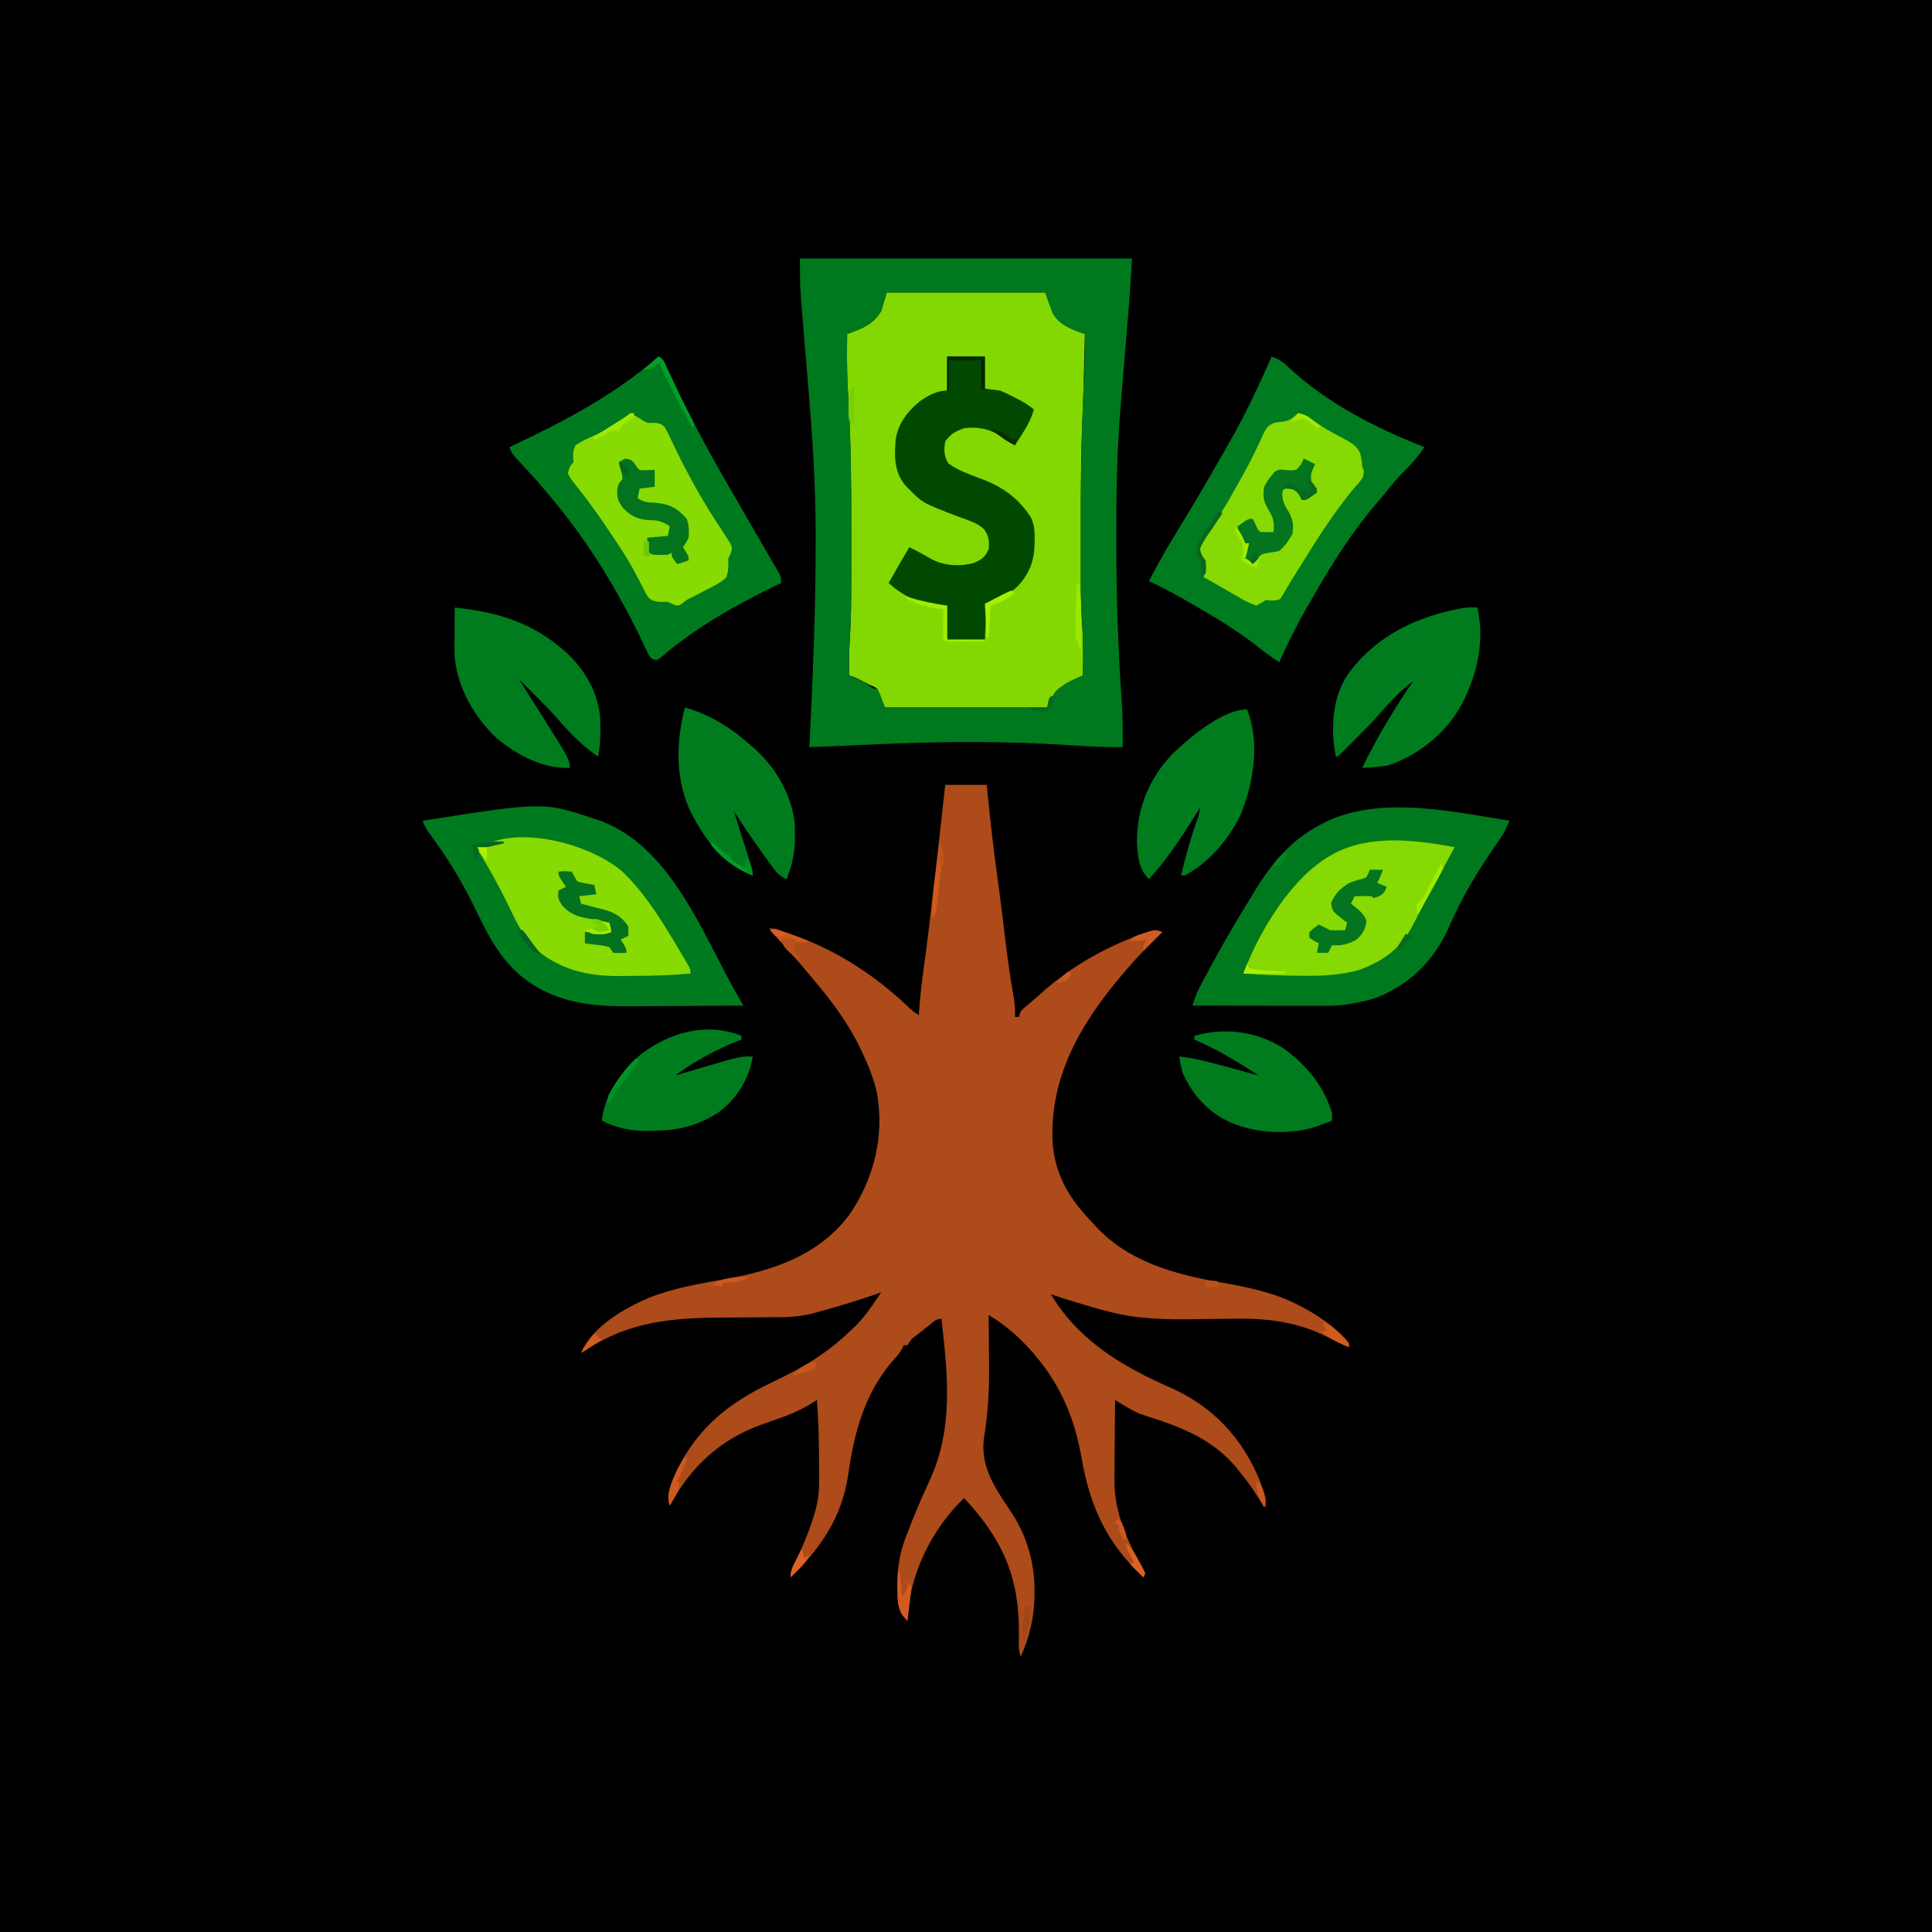 <?xml version="1.0" encoding="UTF-8"?>
<svg version="1.1" xmlns="http://www.w3.org/2000/svg" width="1024" height="1024">
<path d="M0 0 C337.92 0 675.84 0 1024 0 C1024 337.92 1024 675.84 1024 1024 C686.08 1024 348.16 1024 0 1024 C0 686.08 0 348.16 0 0 Z " fill="#000000" transform="translate(0,0)"/>
<path d="M0 0 C7.26 0 14.52 0 22 0 C22.17 1.745 22.34 3.491 22.516 5.289 C23.9 19.218 25.473 33.093 27.376 46.962 C28.387 54.354 29.352 61.748 30.262 69.152 C30.37 70.029 30.478 70.906 30.589 71.81 C31.017 75.294 31.445 78.778 31.865 82.263 C33.028 91.907 34.317 101.494 36.057 111.052 C36.772 115.088 37.139 118.902 37 123 C37.66 123 38.32 123 39 123 C39.33 122.01 39.66 121.02 40 120 C41.355 118.598 41.355 118.598 43.188 117.062 C45.853 114.818 48.497 112.563 51.082 110.227 C66.344 96.564 84.009 86.433 103.25 79.438 C103.965 79.174 104.681 78.91 105.418 78.638 C111.552 76.516 111.552 76.516 115 78 C113.822 79.16 113.822 79.16 112.621 80.344 C106.853 86.051 101.217 91.777 96 98 C95.243 98.879 94.487 99.758 93.707 100.664 C71.529 126.727 54.73 155.752 57 191 C58.841 207.987 66.142 219.794 78 232 C78.686 232.759 79.372 233.519 80.078 234.301 C97.198 252.658 121.119 259.26 145 263.5 C159.461 266.067 174.112 268.869 187.25 275.75 C187.903 276.085 188.557 276.42 189.23 276.765 C198.296 281.565 207.609 287.876 214 296 C214 296.66 214 297.32 214 298 C210.008 296.498 206.33 294.62 202.562 292.625 C187.229 284.788 170.919 282.627 153.871 282.945 C151.867 282.964 149.864 282.983 147.86 283 C143.001 283.046 138.142 283.113 133.284 283.192 C117.104 283.446 101.716 283.265 86 279 C84.785 278.685 83.571 278.371 82.319 278.046 C79.235 277.21 76.18 276.312 73.125 275.375 C72.121 275.076 71.117 274.777 70.082 274.469 C65.361 273.056 60.663 271.596 56 270 C70.675 294.521 93.818 308.3 119.27 319.43 C141.62 329.214 157.741 346.396 166.795 368.984 C170.396 378.811 170.396 378.811 169 383 C168.648 382.383 168.296 381.765 167.934 381.129 C164.373 375.021 160.515 369.437 156 364 C155.344 363.185 154.688 362.371 154.012 361.531 C141.858 347.133 126.049 340.744 108.518 335.127 C107.084 334.648 107.084 334.648 105.621 334.16 C104.78 333.888 103.939 333.616 103.072 333.336 C98.458 331.329 94.268 328.652 90 326 C89.923 333.186 89.871 340.371 89.835 347.558 C89.82 349.998 89.8 352.438 89.774 354.878 C89.737 358.403 89.72 361.928 89.707 365.453 C89.692 366.529 89.676 367.604 89.66 368.712 C89.658 379.294 92.171 388.874 96.312 398.562 C96.612 399.28 96.911 399.997 97.219 400.737 C99.471 406.034 102.073 411.053 105.031 415.996 C105.511 416.988 105.511 416.988 106 418 C105.67 418.66 105.34 419.32 105 420 C85.715 402.057 76.763 382.697 72.266 356.824 C68.812 336.99 61.869 319.635 49 304 C48.29 303.136 47.579 302.273 46.848 301.383 C39.976 293.405 32.095 286.347 23 281 C23.024 282.963 23.024 282.963 23.048 284.965 C23.103 289.934 23.137 294.903 23.165 299.872 C23.18 302.001 23.2 304.131 23.226 306.26 C23.386 319.535 22.748 332.26 20.65 345.378 C18.09 361.952 27.149 373.569 35.809 386.754 C43.537 398.938 47.403 412.831 47.312 427.188 C47.308 428.104 47.304 429.021 47.3 429.966 C47.112 441.356 44.722 451.598 40 462 C38.876 458.627 38.948 456.221 39.043 452.672 C39.65 421.229 31.546 401.249 10 378 C-7.484 394.836 -19.196 418.798 -20 443 C-23.151 440.422 -24.047 437.92 -25 434 C-26.182 421.917 -25.346 410.372 -21 399 C-20.589 397.905 -20.589 397.905 -20.17 396.789 C-16.562 387.229 -12.529 377.901 -8.25 368.625 C4.539 340.756 1.268 312.627 -2 283 C-4.906 283 -6.066 284.452 -8.312 286.25 C-9.114 286.889 -9.916 287.529 -10.742 288.188 C-11.487 288.786 -12.232 289.384 -13 290 C-13.969 290.743 -14.939 291.485 -15.938 292.25 C-18.208 294.014 -18.208 294.014 -20 297 C-20.66 297 -21.32 297 -22 297 C-22.267 297.59 -22.534 298.181 -22.809 298.789 C-24.021 301.039 -25.302 302.535 -27.062 304.375 C-42.663 321.897 -48.267 343.198 -51.5 365.938 C-54.715 388.043 -66.096 404.759 -82 420 C-82 415.923 -80.16 413.004 -78.375 409.438 C-75.325 403.167 -72.739 396.876 -70.562 390.25 C-70.316 389.5 -70.07 388.751 -69.816 387.978 C-67.863 381.865 -66.873 376.6 -66.867 370.18 C-66.866 369.527 -66.865 368.874 -66.863 368.202 C-66.861 366.093 -66.868 363.984 -66.875 361.875 C-66.876 361.16 -66.877 360.446 -66.878 359.71 C-66.894 348.449 -67.189 337.233 -68 326 C-68.891 326.578 -68.891 326.578 -69.801 327.167 C-75.991 331.049 -82.097 333.776 -89 336.125 C-90.855 336.772 -92.709 337.42 -94.562 338.07 C-95.464 338.386 -96.365 338.702 -97.294 339.028 C-119.452 346.988 -134.785 361.364 -146 382 C-148.245 375.713 -144.749 368.808 -142.1 363.041 C-130.695 339.994 -113.898 327.05 -91.032 316.259 C-75.859 309.097 -63.194 301.669 -51 290 C-50.314 289.377 -49.628 288.755 -48.922 288.113 C-42.909 282.468 -38.511 275.851 -34 269 C-35.044 269.364 -36.088 269.727 -37.164 270.102 C-45.934 273.112 -54.744 275.861 -63.688 278.312 C-64.607 278.567 -65.526 278.821 -66.473 279.083 C-67.352 279.32 -68.231 279.557 -69.137 279.801 C-70.292 280.113 -70.292 280.113 -71.471 280.431 C-76.793 281.629 -82.013 282.124 -87.46 282.142 C-88.699 282.149 -89.939 282.156 -91.216 282.163 C-91.87 282.165 -92.524 282.167 -93.197 282.169 C-95.278 282.176 -97.359 282.192 -99.44 282.21 C-105.353 282.262 -111.267 282.31 -117.18 282.326 C-144.199 282.409 -167.972 284.258 -191 300 C-191.66 300.33 -192.32 300.66 -193 301 C-187.176 287.235 -170.216 277.479 -157.125 271.875 C-144.156 266.779 -130.294 264.345 -116.625 261.938 C-90.923 257.393 -66.497 249.176 -50.438 227.312 C-37.726 208.445 -32.149 185.949 -36.188 163.438 C-37.707 156.54 -39.977 150.368 -43 144 C-43.492 142.913 -43.985 141.827 -44.492 140.707 C-51.052 126.819 -60.064 114.657 -70 103 C-70.862 101.966 -71.722 100.931 -72.582 99.895 C-79.138 92.026 -85.995 84.47 -93 77 C-91 76 -91 76 -89.007 76.494 C-87.793 76.928 -87.793 76.928 -86.555 77.371 C-85.65 77.694 -84.746 78.017 -83.814 78.35 C-82.844 78.709 -81.874 79.068 -80.875 79.438 C-79.884 79.802 -78.893 80.167 -77.872 80.543 C-55.741 88.863 -36.874 101.372 -19.731 117.56 C-17.085 120.08 -17.085 120.08 -14 122 C-13.947 121.207 -13.895 120.415 -13.841 119.598 C-13.289 111.821 -12.408 104.154 -11.312 96.438 C-9.315 81.92 -7.607 67.372 -5.938 52.812 C-5.743 51.116 -5.743 51.116 -5.545 49.385 C-3.66 32.928 -1.807 16.466 0 0 Z " fill="#AD4B1A" transform="translate(501,416)"/>
<path d="M0 0 C27.72 0 55.44 0 84 0 C85.32 3.63 86.64 7.26 88 11 C91.508 17.206 98.465 19.822 105 22 C104.878 27.078 104.754 32.156 104.628 37.234 C104.585 38.948 104.544 40.662 104.503 42.376 C104.442 44.894 104.38 47.412 104.316 49.93 C104.294 50.814 104.272 51.697 104.249 52.608 C104.124 57.305 103.963 61.998 103.746 66.692 C102.899 85.236 102.846 103.758 102.87 122.317 C102.875 126.819 102.872 131.321 102.866 135.823 C102.862 139.354 102.864 142.884 102.866 146.415 C102.867 148.074 102.866 149.734 102.864 151.393 C102.853 160.553 103.063 169.627 103.776 178.762 C104.114 183.656 104.109 188.534 104.062 193.438 C104.058 194.371 104.053 195.305 104.049 196.268 C104.037 198.512 104.021 200.756 104 203 C103.192 203.364 102.384 203.727 101.551 204.102 C92.83 208.204 88.653 210.868 85 220 C56.62 220 28.24 220 -1 220 C-4 213 -4 213 -5 210 C-6.831 208.878 -6.831 208.878 -9 208 C-9.672 207.658 -10.343 207.317 -11.035 206.965 C-12.039 206.456 -12.039 206.456 -13.062 205.938 C-13.734 205.596 -14.406 205.254 -15.098 204.902 C-17.143 203.885 -17.143 203.885 -20 203 C-20.12 196.22 -19.939 189.496 -19.507 182.73 C-18.943 173.215 -18.837 163.725 -18.832 154.195 C-18.828 152.434 -18.824 150.673 -18.82 148.911 C-18.811 144.269 -18.81 139.627 -18.812 134.984 C-18.813 132.108 -18.812 129.232 -18.81 126.355 C-18.807 102.533 -18.97 78.774 -20.428 54.988 C-20.472 54.261 -20.517 53.534 -20.562 52.785 C-20.606 52.092 -20.649 51.398 -20.693 50.684 C-21.233 41.133 -21.088 31.561 -21 22 C-19.71 21.533 -19.71 21.533 -18.395 21.056 C-11.38 18.457 -7.061 16.352 -3 10 C-2.01 6.7 -1.02 3.4 0 0 Z " fill="#84D802" transform="translate(470,155)"/>
<path d="M0 0 C58.08 0 116.16 0 176 0 C175.393 10.327 174.757 20.613 173.879 30.914 C173.663 33.497 173.448 36.081 173.232 38.664 C172.9 42.621 172.567 46.577 172.232 50.533 C171.46 59.687 170.717 68.842 170 78 C169.9 79.249 169.801 80.499 169.698 81.786 C168.063 102.699 167.639 123.501 167.683 144.468 C167.688 147.039 167.688 149.61 167.688 152.181 C167.697 179.886 168.651 207.402 170.539 235.048 C171.061 243.043 171.158 250.99 171 259 C162.08 259.139 153.27 258.699 144.375 258.062 C108.977 255.65 74.025 255.877 38.614 257.597 C27.412 258.135 16.206 258.567 5 259 C5.038 258.232 5.075 257.464 5.114 256.673 C6.799 221.956 8.314 187.253 8.312 152.489 C8.312 150.479 8.317 148.47 8.322 146.46 C8.363 119.572 6.516 92.909 4.253 66.126 C3.99 63.005 3.731 59.884 3.474 56.763 C2.92 50.056 2.363 43.349 1.803 36.643 C1.445 32.346 1.095 28.048 0.75 23.75 C0.67 22.808 0.59 21.866 0.508 20.895 C-0.05 13.865 0 7.122 0 0 Z M46 18 C45.01 21.3 44.02 24.6 43 28 C38.439 35.134 32.79 37.178 25 40 C24.854 55.4 24.854 55.4 25.438 70.785 C25.482 71.512 25.526 72.239 25.572 72.988 C25.618 73.739 25.664 74.49 25.712 75.264 C27.18 99.246 27.199 123.229 27.188 147.246 C27.188 150.105 27.188 152.964 27.19 155.823 C27.191 160.411 27.185 165 27.174 169.588 C27.17 171.291 27.168 172.993 27.167 174.695 C27.158 184.129 26.955 193.514 26.353 202.931 C25.968 208.961 25.893 214.961 26 221 C26.603 221.254 27.207 221.508 27.828 221.77 C31.918 223.531 35.503 225.202 39 228 C39.66 228 40.32 228 41 228 C42.792 231.329 43.764 234.291 45 238 C73.38 238 101.76 238 131 238 C132.32 235.36 133.64 232.72 135 230 C136.895 228.012 136.895 228.012 138.812 226.688 C139.75 226.013 139.75 226.013 140.707 225.324 C143.708 223.591 146.795 222.318 150 221 C150.03 217.813 150.047 214.625 150.062 211.438 C150.075 210.124 150.075 210.124 150.088 208.783 C150.107 203.558 149.907 198.401 149.504 193.19 C148.904 184.758 148.837 176.349 148.832 167.898 C148.828 166.27 148.824 164.641 148.82 163.012 C148.811 158.69 148.81 154.368 148.812 150.046 C148.813 147.363 148.812 144.679 148.81 141.995 C148.806 114.369 149.369 86.833 150.693 59.235 C150.992 52.817 151.123 46.426 151 40 C149.941 39.617 149.941 39.617 148.86 39.227 C142.644 36.94 136.907 34.826 133.785 28.562 C132.764 26.063 131.847 23.563 131 21 C130.505 19.515 130.505 19.515 130 18 C102.28 18 74.56 18 46 18 Z " fill="#00791E" transform="translate(424,137)"/>
<path d="M0 0 C-1.37 3.779 -3.106 6.866 -5.379 10.176 C-6.048 11.16 -6.718 12.145 -7.408 13.159 C-8.474 14.72 -8.474 14.72 -9.562 16.312 C-18.061 28.934 -25.45 41.294 -31.5 55.25 C-39.279 73.071 -51.075 85.515 -69.006 93.222 C-73.866 95.118 -78.864 96.181 -84 97 C-85.054 97.172 -86.108 97.345 -87.194 97.522 C-91.107 98.013 -94.928 98.134 -98.863 98.114 C-99.991 98.114 -99.991 98.114 -101.142 98.114 C-103.604 98.113 -106.066 98.106 -108.527 98.098 C-110.244 98.096 -111.96 98.094 -113.676 98.093 C-118.176 98.09 -122.675 98.08 -127.175 98.069 C-131.774 98.058 -136.372 98.054 -140.971 98.049 C-149.98 98.038 -158.99 98.021 -168 98 C-166.84 94.456 -165.681 91.117 -163.934 87.82 C-163.535 87.065 -163.137 86.309 -162.727 85.531 C-162.301 84.737 -161.876 83.943 -161.438 83.125 C-160.992 82.288 -160.547 81.451 -160.088 80.588 C-152.918 67.171 -145.359 54.044 -137.321 41.128 C-136.077 39.125 -134.847 37.114 -133.617 35.102 C-124.609 20.525 -113.598 8.476 -98 1 C-97.233 0.62 -96.466 0.239 -95.676 -0.152 C-66.929 -13.086 -29.873 -4.816 0 0 Z " fill="#00791E" transform="translate(800,435)"/>
<path d="M0 0 C2.644 1.322 2.916 2.58 4.145 5.25 C4.567 6.156 4.99 7.061 5.426 7.995 C5.883 8.986 6.341 9.978 6.812 11 C15.839 30.191 25.712 48.874 36.374 67.203 C38.144 70.247 39.905 73.297 41.664 76.348 C42.61 77.987 42.61 77.987 43.574 79.66 C44.85 81.872 46.125 84.085 47.4 86.297 C50.463 91.609 53.533 96.917 56.621 102.215 C57.727 104.122 58.832 106.03 59.938 107.938 C60.709 109.251 60.709 109.251 61.496 110.592 C61.96 111.396 62.424 112.199 62.902 113.027 C63.31 113.726 63.717 114.425 64.136 115.144 C65 117 65 117 65 120 C64.438 120.27 63.877 120.541 63.298 120.819 C41.08 131.572 19.724 143.483 0.988 159.699 C0.332 160.128 -0.324 160.558 -1 161 C-4 160 -4 160 -5.22 158.064 C-5.817 156.793 -5.817 156.793 -6.426 155.496 C-6.885 154.54 -7.345 153.584 -7.818 152.599 C-8.311 151.556 -8.804 150.512 -9.312 149.438 C-21.82 123.759 -36.737 99.019 -55 77 C-55.444 76.46 -55.888 75.919 -56.346 75.363 C-62.062 68.423 -67.987 61.72 -74.205 55.224 C-76.478 52.818 -77.939 51.183 -79 48 C-78.231 47.639 -77.463 47.277 -76.671 46.905 C-49.154 33.923 -23.081 20.101 0 0 Z " fill="#007A1F" transform="translate(349,189)"/>
<path d="M0 0 C1.08 0.351 2.16 0.701 3.273 1.062 C39.329 14.409 56.155 57.647 73.423 89.155 C75.252 92.455 77.123 95.728 79 99 C69.549 99.07 60.099 99.123 50.648 99.155 C46.258 99.171 41.867 99.192 37.477 99.226 C33.223 99.259 28.97 99.277 24.716 99.285 C23.11 99.29 21.504 99.301 19.899 99.317 C3.871 99.475 -12.548 98.537 -27 91 C-27.857 90.558 -28.714 90.116 -29.598 89.66 C-46.877 80.019 -54.761 65.088 -62.972 47.974 C-69.722 33.953 -77.606 20.942 -86.865 8.427 C-88.69 5.945 -90.017 3.948 -91 1 C-26.83 -9.042 -26.83 -9.042 0 0 Z " fill="#007A1F" transform="translate(315,434)"/>
<path d="M0 0 C4.2 1.385 6.615 3.29 9.75 6.375 C29.689 24.899 55.824 38.176 81 48 C78.01 52.258 74.931 56.189 71.188 59.812 C67.23 63.665 63.782 67.805 60.332 72.113 C58.817 73.989 57.274 75.842 55.699 77.668 C42.767 92.675 32.254 109.318 22.441 126.48 C21.128 128.776 19.801 131.063 18.469 133.348 C13.091 142.65 8.442 152.219 4 162 C-0.032 159.404 -3.802 156.617 -7.555 153.635 C-17.501 145.776 -28.024 139.305 -39 133 C-40.32 132.229 -41.639 131.457 -42.957 130.684 C-50.158 126.484 -57.495 122.629 -65 119 C-60.119 109.272 -54.618 99.964 -48.938 90.688 C-41.29 78.192 -33.868 65.587 -26.624 52.852 C-25.166 50.292 -23.699 47.737 -22.23 45.184 C-13.906 30.585 -6.747 15.384 0 0 Z " fill="#007B1F" transform="translate(674,189)"/>
<path d="M0 0 C6.6 0 13.2 0 20 0 C20 5.61 20 11.22 20 17 C22.64 17.33 25.28 17.66 28 18 C30.544 19.047 32.845 20.088 35.25 21.375 C35.848 21.679 36.446 21.983 37.062 22.297 C40.264 23.954 43.194 25.736 46 28 C44.624 32.766 42.532 36.725 39.875 40.875 C39.502 41.468 39.13 42.061 38.746 42.672 C37.836 44.118 36.919 45.56 36 47 C33.305 45.732 31.029 44.333 28.688 42.5 C22.812 38.271 16.124 36.988 9 38 C4.518 39.558 1.659 41.011 -1 45 C-1.79 49.438 -1.69 52.916 0.75 56.75 C6.381 60.648 12.754 62.778 19.133 65.18 C29.979 69.424 38.528 75.663 44.641 85.691 C46.311 89.757 46.458 93.03 46.375 97.375 C46.362 98.508 46.362 98.508 46.349 99.663 C46.116 108.48 43.491 115.238 37.316 121.785 C32.336 126.505 27.461 128.757 21 131 C20.67 137.27 20.34 143.54 20 150 C13.4 150 6.8 150 0 150 C0 144.06 0 138.12 0 132 C-2.64 132 -5.28 132 -8 132 C-16.946 129.85 -24.232 126.213 -31 120 C-29.73 117.77 -28.459 115.541 -27.188 113.312 C-26.831 112.687 -26.475 112.061 -26.107 111.416 C-24.112 107.919 -22.087 104.444 -20 101 C-15.793 103.054 -11.737 105.368 -7.656 107.66 C-1.034 111.001 7.469 111.335 14.559 109.246 C18.445 107.428 20.369 106.074 22 102 C22.543 97.837 22.027 95.013 19.601 91.539 C16.014 88.092 10.956 86.717 6.375 85 C-13.157 77.516 -13.157 77.516 -20.438 70 C-21.055 69.381 -21.672 68.763 -22.309 68.125 C-28.144 60.794 -27.96 53.151 -27.293 44.203 C-26.144 35.559 -20.974 28.982 -14.379 23.625 C-9.947 20.598 -5.446 18 0 18 C0 12.06 0 6.12 0 0 Z " fill="#014900" transform="translate(502,189)"/>
<path d="M0 0 C13.323 12.612 23.001 29.297 32.289 44.973 C32.712 45.685 33.135 46.398 33.57 47.132 C36.414 52.029 36.414 52.029 36.414 54.285 C26.353 55.162 16.358 55.501 6.264 55.525 C3.851 55.535 1.438 55.566 -0.975 55.598 C-18.827 55.72 -33.583 52.123 -47.234 40.02 C-53.132 33.162 -56.92 24.811 -60.836 16.723 C-65.635 6.952 -70.91 -2.431 -76.586 -11.715 C-56.071 -25.391 -16.929 -14.376 0 0 Z " fill="#87DA02" transform="translate(329.586,461.715)"/>
<path d="M0 0 C3.399 0.369 5.501 1.917 8.188 3.938 C11.461 6.339 14.743 8.444 18.328 10.336 C30.11 16.612 30.11 16.612 32.723 20.688 C33.465 23.196 33.825 25.397 34 28 C34.277 28.791 34.554 29.583 34.84 30.398 C35.047 33.757 33.77 35.072 31.635 37.552 C31.116 38.133 30.597 38.714 30.062 39.312 C17.672 53.977 7.713 70.657 -2.449 86.906 C-2.873 87.58 -3.297 88.253 -3.734 88.947 C-4.619 90.381 -5.478 91.832 -6.317 93.294 C-6.745 94.026 -7.173 94.758 -7.613 95.512 C-7.989 96.174 -8.364 96.836 -8.751 97.518 C-10 99 -10 99 -13.5 99.312 C-14.655 99.209 -15.81 99.106 -17 99 C-17.866 99.536 -18.733 100.073 -19.625 100.625 C-20.409 101.079 -21.192 101.532 -22 102 C-25.593 100.861 -28.758 99.095 -32.012 97.215 C-32.934 96.684 -33.856 96.154 -34.807 95.607 C-36.233 94.781 -36.233 94.781 -37.688 93.938 C-39.587 92.842 -41.487 91.747 -43.387 90.652 C-44.224 90.168 -45.062 89.683 -45.925 89.183 C-47.263 88.42 -48.622 87.689 -50 87 C-49.965 86.42 -49.93 85.84 -49.895 85.242 C-49.867 84.461 -49.84 83.68 -49.812 82.875 C-49.778 82.109 -49.743 81.344 -49.707 80.555 C-49.817 77.807 -49.817 77.807 -51.883 75.309 C-53 72 -53 72 -52.16 69.864 C-50.566 67.22 -48.846 64.708 -47.062 62.188 C-45.74 60.22 -44.424 58.249 -43.113 56.273 C-42.43 55.247 -41.746 54.221 -41.042 53.163 C-37.714 48.008 -34.725 42.677 -31.75 37.312 C-31.166 36.272 -30.583 35.232 -29.982 34.161 C-27.255 29.258 -24.644 24.34 -22.25 19.266 C-21.61 17.942 -21.61 17.942 -20.958 16.593 C-20.18 14.963 -19.432 13.319 -18.722 11.659 C-17.118 8.32 -16.171 6.417 -12.58 5.139 C-9.883 4.633 -9.883 4.633 -7.301 4.368 C-4.111 3.858 -2.409 2.055 0 0 Z " fill="#86D902" transform="translate(688,219)"/>
<path d="M0 0 C2.218 1.068 4.222 2.154 6.25 3.562 C9.055 5.289 9.055 5.289 12.875 5.078 C15.456 5.377 16.609 5.578 18.394 7.504 C19.664 9.682 20.72 11.886 21.75 14.188 C22.603 15.939 23.459 17.689 24.316 19.438 C24.755 20.354 25.193 21.271 25.645 22.215 C27.864 26.776 30.264 31.233 32.688 35.688 C33.173 36.587 33.658 37.486 34.158 38.412 C38.826 46.937 44.011 55.123 49.364 63.233 C49.983 64.19 50.601 65.147 51.238 66.133 C52.074 67.4 52.074 67.4 52.927 68.692 C54 71 54 71 53.735 73.179 C53 75 53 75 52 77 C52.023 78.067 52.023 78.067 52.046 79.156 C52.086 82.037 51.891 84.252 51 87 C47.957 89.907 44.45 91.605 40.688 93.438 C38.774 94.435 36.861 95.433 34.949 96.434 C34.097 96.857 33.244 97.28 32.366 97.717 C29.953 98.945 29.953 98.945 27.823 100.676 C26 102 26 102 23.875 101.75 C22 101 22 101 20 100 C18.572 99.997 17.143 99.994 15.715 99.992 C12.842 99.684 11.466 99.479 9.43 97.388 C7.986 95.024 6.763 92.621 5.562 90.125 C4.55 88.198 3.527 86.277 2.496 84.359 C1.944 83.33 1.392 82.301 0.824 81.24 C-2.448 75.427 -6.156 69.908 -9.875 64.375 C-10.256 63.804 -10.637 63.234 -11.029 62.646 C-14.982 56.727 -19.02 50.898 -23.336 45.234 C-23.999 44.364 -24.661 43.493 -25.344 42.596 C-26.582 40.991 -27.838 39.398 -29.113 37.822 C-30.594 35.917 -31.937 34.166 -33 32 C-32.455 29.224 -31.974 27.974 -30 26 C-30.058 25.399 -30.116 24.799 -30.176 24.18 C-30.345 21.331 -30.164 19.627 -29 17 C-25.838 14.84 -22.502 13.359 -19.008 11.836 C-14.797 9.992 -11.021 7.649 -7.188 5.125 C-6.583 4.731 -5.979 4.337 -5.357 3.932 C-2.538 2.145 -2.538 2.145 0 0 Z " fill="#87DA02" transform="translate(334,219)"/>
<path d="M0 0 C-0.35 0.641 -0.701 1.282 -1.062 1.943 C-5.105 9.346 -9.122 16.763 -13.125 24.188 C-14.036 25.873 -14.036 25.873 -14.965 27.592 C-18.682 34.488 -18.682 34.488 -22.207 41.484 C-28.47 53.765 -38.13 60.592 -50.906 65.176 C-60.155 67.64 -68.946 68.293 -78.5 68.188 C-80.325 68.178 -80.325 68.178 -82.187 68.168 C-92.144 68.084 -102.066 67.685 -112 67 C-103.752 44.88 -86.223 15.475 -65 4 C-64.318 3.625 -63.636 3.25 -62.934 2.863 C-43.547 -6.741 -20.482 -3.732 0 0 Z " fill="#86D902" transform="translate(771,449)"/>
<path d="M0 0 C8.915 1.023 17.432 2.242 26 5 C26.902 5.287 27.805 5.575 28.734 5.871 C39.294 9.466 48.567 14.699 57 22 C57.752 22.645 58.503 23.289 59.277 23.953 C69.091 33.012 76.284 45.471 77.123 58.98 C77.379 65.732 77.277 72.345 76 79 C67.915 73.445 61.136 66.66 54.75 59.242 C50.729 54.615 46.42 50.309 42.062 46 C41.283 45.225 40.504 44.451 39.701 43.652 C37.803 41.766 35.903 39.882 34 38 C34.404 38.629 34.808 39.257 35.224 39.905 C36.734 42.26 38.233 44.622 39.728 46.987 C40.649 48.445 41.571 49.901 42.495 51.356 C61 80.597 61 80.597 61 85 C46.877 85.597 32.931 78.152 22.312 69.312 C9.982 57.72 0.505 41.067 -0.114 23.84 C-0.108 22.741 -0.103 21.641 -0.098 20.508 C-0.094 19.309 -0.091 18.11 -0.088 16.875 C-0.08 15.637 -0.071 14.4 -0.062 13.125 C-0.058 11.864 -0.053 10.604 -0.049 9.305 C-0.037 6.203 -0.021 3.102 0 0 Z " fill="#007C1F" transform="translate(241,322)"/>
<path d="M0 0 C4.373 18.379 -0.604 38.294 -9.936 54.277 C-18.324 67.857 -31.749 78.381 -46.914 83.547 C-51.542 84.552 -56.28 84.772 -61 85 C-53.195 68.816 -44.091 53.853 -34 39 C-37.322 41.588 -40.403 44.267 -43.375 47.25 C-44.084 47.956 -44.793 48.663 -45.523 49.391 C-47.474 51.445 -49.327 53.525 -51.172 55.672 C-55.517 60.671 -60.183 65.329 -64.875 70 C-65.741 70.87 -66.608 71.74 -67.5 72.637 C-68.734 73.868 -68.734 73.868 -69.992 75.125 C-70.738 75.87 -71.485 76.615 -72.253 77.383 C-74 79 -74 79 -75 79 C-77.768 64.758 -77.025 48.479 -69 36 C-54.269 15.175 -32.432 4.875 -7.941 0.278 C-5.281 -0.103 -2.68 -0.11 0 0 Z " fill="#007C1F" transform="translate(783,322)"/>
<path d="M0 0 C13.562 3.633 25.704 11.63 36 21 C36.727 21.646 37.454 22.292 38.203 22.957 C48.959 33.036 57.644 48.382 58.301 63.332 C58.319 64.825 58.323 66.319 58.312 67.812 C58.31 68.596 58.308 69.379 58.306 70.186 C58.198 76.464 57.158 82.086 55 88 C54.505 89.485 54.505 89.485 54 91 C50.677 89.6 49.01 88.079 46.898 85.176 C46.33 84.401 45.762 83.626 45.176 82.827 C44.582 81.997 43.987 81.168 43.375 80.312 C42.761 79.468 42.147 78.623 41.515 77.753 C36.136 70.303 31.019 62.695 26 55 C26.303 55.959 26.606 56.918 26.918 57.906 C28.039 61.457 29.156 65.009 30.272 68.562 C30.756 70.101 31.241 71.639 31.728 73.177 C32.425 75.386 33.119 77.595 33.812 79.805 C34.031 80.494 34.25 81.184 34.475 81.895 C36 86.772 36 86.772 36 89 C19.404 82.762 9.715 68.914 2.188 53.5 C-5.129 36.272 -4.548 17.867 0 0 Z " fill="#007C1F" transform="translate(363,375)"/>
<path d="M0 0 C6.898 17.533 3.482 38.829 -3.438 55.777 C-9.738 68.772 -20.112 81.205 -33 88 C-33.66 88 -34.32 88 -35 88 C-32.778 78.408 -30.161 69.071 -26.931 59.766 C-25.513 55.973 -25.513 55.973 -25 52 C-25.594 52.981 -26.189 53.962 -26.801 54.973 C-31.212 62.183 -35.746 69.247 -40.75 76.062 C-41.185 76.656 -41.62 77.25 -42.068 77.862 C-45.198 82.068 -48.545 86.057 -52 90 C-57.468 84.814 -58.122 77.41 -58.358 70.119 C-58.505 51.952 -51.605 36.05 -39 23 C-29.919 14.509 -13.006 0 0 0 Z " fill="#007C1F" transform="translate(661,376)"/>
<path d="M0 0 C0 0.66 0 1.32 0 2 C-0.681 2.257 -1.361 2.513 -2.062 2.777 C-8.411 5.285 -14.367 8.158 -20.312 11.5 C-20.969 11.867 -21.626 12.235 -22.303 12.613 C-26.746 15.151 -30.876 17.97 -35 21 C-34.336 20.804 -33.672 20.607 -32.987 20.405 C-29.909 19.497 -26.829 18.592 -23.75 17.688 C-22.184 17.224 -22.184 17.224 -20.586 16.752 C-0.191 10.772 -0.191 10.772 6 11 C4.078 22.914 -2.6 33.553 -12.383 40.754 C-23.577 47.755 -33.473 50.203 -46.5 50.312 C-48.182 50.356 -48.182 50.356 -49.898 50.4 C-58.594 50.466 -66.184 48.908 -74 45 C-72.606 31.115 -63.681 18.596 -53.25 9.75 C-37.828 -1.941 -18.563 -7.338 0 0 Z " fill="#007C1F" transform="translate(393,549)"/>
<path d="M0 0 C11.879 8.632 21.399 19.939 25.562 34.25 C25.562 35.57 25.562 36.89 25.562 38.25 C23.813 38.898 22.063 39.544 20.312 40.188 C18.851 40.727 18.851 40.727 17.359 41.277 C4.807 45.643 -13.134 45.077 -25.438 40.25 C-26.696 39.774 -26.696 39.774 -27.98 39.289 C-39.67 34.178 -48.276 24.794 -53.438 13.25 C-54.393 10.207 -54.963 7.415 -55.438 4.25 C-48.791 4.896 -42.565 6.389 -36.125 8.125 C-34.672 8.51 -34.672 8.51 -33.189 8.902 C-26.597 10.653 -20.016 12.449 -13.438 14.25 C-24.43 7.021 -35.313 0.397 -47.438 -4.75 C-47.438 -5.41 -47.438 -6.07 -47.438 -6.75 C-30.883 -11.351 -14.556 -9.213 0 0 Z " fill="#007C1F" transform="translate(680.438,555.75)"/>
<path d="M0 0 C1.98 0.99 3.96 1.98 6 3 C5.67 3.743 5.34 4.485 5 5.25 C3.772 8.139 3.772 8.139 4 12 C4.961 13.362 5.959 14.699 7 16 C7 16.66 7 17.32 7 18 C1.588 22 1.588 22 -1 22 C-1.413 21.196 -1.825 20.391 -2.25 19.562 C-3.807 16.693 -3.807 16.693 -7.125 16.125 C-8.548 16.063 -8.548 16.063 -10 16 C-11.263 17.065 -11.263 17.065 -11.375 19.5 C-10.993 23.068 -10.324 24.397 -8.5 27.375 C-5.777 31.991 -5.214 34.674 -6 40 C-7.888 43.45 -9.963 46.487 -13 49 C-15.375 49.555 -15.375 49.555 -18 49.875 C-22.204 50.527 -22.204 50.527 -25.125 53.625 C-25.414 54.409 -25.703 55.193 -26 56 C-27.98 55.01 -29.96 54.02 -32 53 C-31.01 50.36 -30.02 47.72 -29 45 C-29.66 45 -30.32 45 -31 45 C-35 38.25 -35 38.25 -35 36 C-29.588 32 -29.588 32 -27 32 C-26.526 32.969 -26.051 33.939 -25.562 34.938 C-24.298 37.805 -24.298 37.805 -23 39 C-20.667 39.041 -18.333 39.042 -16 39 C-15.489 34.2 -15.951 31.699 -18.5 27.562 C-21.24 22.972 -21.784 20.315 -21 15 C-19.188 11.688 -19.188 11.688 -17 9 C-16.562 8.446 -16.123 7.891 -15.672 7.32 C-13.351 5.487 -11.955 5.887 -9.062 6.188 C-6.429 6.363 -6.429 6.363 -4 6 C-1.29 3.19 -1.29 3.19 0 0 Z " fill="#04741E" transform="translate(691,243)"/>
<path d="M0 0 C1.938 1.375 1.938 1.375 3.188 3.5 C4.739 5.561 4.739 5.561 6.902 5.633 C8.916 5.626 10.928 5.507 12.938 5.375 C12.938 8.345 12.938 11.315 12.938 14.375 C10.297 14.705 7.657 15.035 4.938 15.375 C4.607 17.025 4.277 18.675 3.938 20.375 C7.316 22.628 8.777 22.648 12.75 22.812 C20.456 23.36 24.8 25.504 29.938 31.375 C31.13 34.951 31.197 37.616 30.938 41.375 C29.438 44.312 29.438 44.312 27.938 46.375 C28.433 47.159 28.927 47.943 29.438 48.75 C30.938 51.375 30.938 51.375 30.938 53.375 C28.957 54.035 26.977 54.695 24.938 55.375 C21.938 51.625 21.938 51.625 21.938 49.375 C20.948 49.87 20.948 49.87 19.938 50.375 C18.062 50.508 18.062 50.508 15.938 50.5 C14.886 50.504 14.886 50.504 13.812 50.508 C11.938 50.375 11.938 50.375 9.938 49.375 C9.344 46.726 9.195 44.083 8.938 41.375 C14.383 40.88 14.383 40.88 19.938 40.375 C20.267 38.725 20.598 37.075 20.938 35.375 C17.162 32.759 14.688 32.08 10.125 32.062 C3.874 31.678 0.207 29.943 -4.062 25.375 C-6.623 21.728 -7.098 20.089 -6.875 15.625 C-6.062 12.375 -6.062 12.375 -4.062 10.375 C-4.333 7.938 -4.333 7.938 -5.062 5.375 C-5.341 4.23 -5.341 4.23 -5.625 3.062 C-5.769 2.506 -5.914 1.949 -6.062 1.375 C-2.667 -0.808 -2.667 -0.808 0 0 Z " fill="#04731E" transform="translate(334.062,243.625)"/>
<path d="M0 0 C2.31 0 4.62 0 7 0 C5.125 4.75 5.125 4.75 4 7 C6.475 7.99 6.475 7.99 9 9 C7.902 11.993 7.323 12.846 4.375 14.25 C3.591 14.498 2.808 14.745 2 15 C1.505 14.505 1.505 14.505 1 14 C-0.519 13.928 -2.042 13.916 -3.562 13.938 C-4.389 13.947 -5.215 13.956 -6.066 13.965 C-6.704 13.976 -7.343 13.988 -8 14 C-8.66 15.32 -9.32 16.64 -10 18 C-9.506 18.364 -9.013 18.727 -8.504 19.102 C-5.406 21.532 -3.312 23.266 -1.75 26.938 C-2.111 31.358 -3.773 33.993 -7 37 C-11.126 39.358 -15.23 40.447 -20 40 C-20.66 41.32 -21.32 42.64 -22 44 C-23.98 44 -25.96 44 -28 44 C-27.67 42.35 -27.34 40.7 -27 39 C-27.825 38.567 -28.65 38.134 -29.5 37.688 C-30.325 37.131 -31.15 36.574 -32 36 C-32 35.01 -32 34.02 -32 33 C-29.5 30.812 -29.5 30.812 -27 29 C-25 30 -23 31 -21 32 C-19.627 32.069 -18.25 32.085 -16.875 32.062 C-14.957 32.032 -14.957 32.032 -13 32 C-12.67 30.68 -12.34 29.36 -12 28 C-12.589 27.576 -13.178 27.152 -13.785 26.715 C-19.861 21.973 -19.861 21.973 -20.5 17.5 C-18.399 12.598 -15.466 9.86 -11 7 C-8.636 6.073 -6.357 5.365 -3.883 4.801 C-1.803 4.133 -1.803 4.133 -0.742 1.918 C-0.497 1.285 -0.252 0.652 0 0 Z " fill="#05741E" transform="translate(726,461)"/>
<path d="M0 0 C3.312 -0.312 3.312 -0.312 7 0 C7.454 0.784 7.907 1.567 8.375 2.375 C9.718 5.154 9.718 5.154 12.176 5.777 C14.446 6.261 16.702 6.677 19 7 C19.33 8.65 19.66 10.3 20 12 C15.545 12.495 15.545 12.495 11 13 C11.33 14.32 11.66 15.64 12 17 C13.241 17.315 14.483 17.629 15.762 17.953 C17.404 18.385 19.046 18.817 20.688 19.25 C21.504 19.455 22.321 19.66 23.162 19.871 C29.372 21.53 33.329 23.493 37 29 C37.125 31.688 37.125 31.688 37 34 C35.68 34.66 34.36 35.32 33 36 C33.495 36.784 33.99 37.568 34.5 38.375 C36 41 36 41 36 43 C32.625 43.188 32.625 43.188 29 43 C28.34 42.01 27.68 41.02 27 40 C23.892 39.195 23.892 39.195 20.375 38.812 C18.592 38.575 18.592 38.575 16.773 38.332 C15.858 38.222 14.943 38.113 14 38 C14 36.02 14 34.04 14 32 C18.62 32 23.24 32 28 32 C27.478 28.06 27.478 28.06 25.305 26.809 C22.579 25.852 19.988 25.445 17.125 25.062 C10.95 24.08 6.454 22.802 2.125 18.125 C-0.038 14.945 -0.548 13.726 0 10 C1.32 9.34 2.64 8.68 4 8 C3.01 6.577 3.01 6.577 2 5.125 C0 2 0 2 0 0 Z " fill="#04711E" transform="translate(296,462)"/>
<path d="M0 0 C6.6 0 13.2 0 20 0 C20 5.61 20 11.22 20 17 C20.66 17.33 21.32 17.66 22 18 C20.68 17.67 19.36 17.34 18 17 C18 12.05 18 7.1 18 2 C12.39 2 6.78 2 1 2 C1 7.28 1 12.56 1 18 C0.67 18 0.34 18 0 18 C0 12.06 0 6.12 0 0 Z " fill="#002700" transform="translate(502,189)"/>
<path d="M0 0 C0.583 0.193 1.165 0.387 1.766 0.586 C8.459 2.712 15.057 3.95 22 5 C22 10.94 22 16.88 22 23 C28.6 23 35.2 23 42 23 C42 23.33 42 23.66 42 24 C38.521 24.029 35.042 24.047 31.562 24.062 C30.073 24.075 30.073 24.075 28.553 24.088 C27.608 24.091 26.664 24.094 25.691 24.098 C24.38 24.106 24.38 24.106 23.041 24.114 C21 24 21 24 20 23 C19.927 20.303 19.908 17.633 19.938 14.938 C19.942 14.179 19.947 13.42 19.951 12.639 C19.963 10.759 19.981 8.88 20 7 C19.227 6.902 18.453 6.804 17.656 6.703 C10.983 5.745 5.844 4.371 0 1 C0 0.67 0 0.34 0 0 Z " fill="#9EED02" transform="translate(480,316)"/>
<path d="M0 0 C2.748 1.374 3.096 2.937 4.391 5.707 C4.85 6.681 5.31 7.656 5.784 8.659 C6.268 9.7 6.752 10.74 7.25 11.812 C8.239 13.917 9.228 16.021 10.219 18.125 C10.696 19.139 11.173 20.154 11.664 21.199 C13.725 25.52 15.926 29.761 18.172 33.988 C18.445 34.652 18.718 35.316 19 36 C18.67 36.66 18.34 37.32 18 38 C8.41 19.911 8.41 19.911 3.875 10.938 C3.316 9.833 2.756 8.728 2.18 7.59 C1 5 1 5 1 3 C0.072 3.66 -0.856 4.32 -1.812 5 C-5 7 -5 7 -8 7 C-5.36 4.69 -2.72 2.38 0 0 Z " fill="#009E25" transform="translate(349,189)"/>
<path d="M0 0 C0.33 0 0.66 0 1 0 C1.33 4.29 1.66 8.58 2 13 C4.463 10.537 4.998 8.293 6 5 C6.994 7.983 7.025 9.208 6.66 12.23 C6.567 13.033 6.473 13.835 6.377 14.662 C6.221 15.912 6.221 15.912 6.062 17.188 C5.913 18.455 5.913 18.455 5.76 19.748 C5.512 21.833 5.257 23.916 5 26 C1.556 22.776 0.2 19.709 -0.153 14.923 C-0.196 12.653 -0.175 10.394 -0.125 8.125 C-0.116 7.341 -0.107 6.558 -0.098 5.75 C-0.074 3.833 -0.038 1.917 0 0 Z " fill="#D35A20" transform="translate(476,833)"/>
<path d="M0 0 C0.33 0 0.66 0 1 0 C2.232 11.66 2.102 23.291 2 35 C1.67 35 1.34 35 1 35 C0.67 33.35 0.34 31.7 0 30 C-0.33 30 -0.66 30 -1 30 C-1.108 19.934 -0.977 10.029 0 0 Z " fill="#9BE701" transform="translate(571,309)"/>
<path d="M0 0 C2.122 3.799 2.247 6.643 2 11 C1.67 11.33 1.34 11.66 1 12 C0.726 13.814 0.509 15.637 0.316 17.461 C0.193 18.572 0.07 19.683 -0.057 20.828 C-0.31 23.185 -0.56 25.541 -0.807 27.898 C-0.993 29.569 -0.993 29.569 -1.184 31.273 C-1.292 32.299 -1.401 33.324 -1.513 34.38 C-2 37 -2 37 -4 40 C-4.303 31.525 -3.139 23.31 -2 14.938 C-1.807 13.485 -1.614 12.033 -1.422 10.58 C-0.954 7.053 -0.479 3.526 0 0 Z " fill="#D05A1F" transform="translate(498,447)"/>
<path d="M0 0 C0.66 0.33 1.32 0.66 2 1 C1.621 1.544 1.242 2.088 0.851 2.649 C-0.854 5.125 -2.521 7.624 -4.188 10.125 C-4.785 10.981 -5.382 11.837 -5.998 12.719 C-7.576 15.118 -8.96 17.323 -10 20 C-9.061 23.411 -9.061 23.411 -7 26 C-6.688 29.75 -6.688 29.75 -7 33 C-7.66 33.66 -8.32 34.32 -9 35 C-9.073 33.952 -9.073 33.952 -9.148 32.883 C-9.223 31.973 -9.298 31.063 -9.375 30.125 C-9.445 29.22 -9.514 28.315 -9.586 27.383 C-9.796 24.821 -9.796 24.821 -12 23 C-11.937 17.044 -8.658 12.87 -5.438 8.125 C-4.917 7.341 -4.397 6.558 -3.861 5.75 C-2.583 3.827 -1.296 1.911 0 0 Z " fill="#08651F" transform="translate(646,271)"/>
<path d="M0 0 C0.33 0.66 0.66 1.32 1 2 C0.004 4.602 0.004 4.602 -1.438 7.625 C-1.911 8.628 -2.384 9.631 -2.871 10.664 C-3.244 11.435 -3.616 12.206 -4 13 C-3.67 13.33 -3.34 13.66 -3 14 C-3 17.444 -3.796 18.748 -5.5 21.688 C-5.964 22.496 -6.428 23.304 -6.906 24.137 C-7.267 24.752 -7.628 25.366 -8 26 C-10.123 20.306 -7.021 14.385 -5 9 C-3.492 5.89 -1.843 2.923 0 0 Z " fill="#CE5A1F" transform="translate(363,772)"/>
<path d="M0 0 C-3.3 3.3 -6.6 6.6 -10 10 C-10 7 -10 7 -8 4 C-12.455 4.495 -12.455 4.495 -17 5 C-15.492 1.984 -13.323 1.863 -10.188 0.812 C-9.129 0.448 -8.071 0.083 -6.98 -0.293 C-4 -1 -4 -1 0 0 Z " fill="#CE5C21" transform="translate(616,494)"/>
<path d="M0 0 C1.021 0.875 2.042 1.75 3.062 2.625 C4.018 3.441 4.018 3.441 4.992 4.273 C6.297 5.395 7.594 6.525 8.883 7.664 C9.478 8.187 10.074 8.711 10.688 9.25 C11.228 9.73 11.768 10.209 12.324 10.703 C14.123 12.095 15.94 13.048 18 14 C18 12.35 18 10.7 18 9 C20 10 20 10 20.633 11.848 C20.876 12.944 20.876 12.944 21.125 14.062 C21.293 14.796 21.46 15.529 21.633 16.285 C21.754 16.851 21.875 17.417 22 18 C13.315 14.745 5.912 9.152 0 2 C0 1.34 0 0.68 0 0 Z " fill="#009D26" transform="translate(377,446)"/>
<path d="M0 0 C0.66 0.33 1.32 0.66 2 1 C1.237 1.887 0.474 2.774 -0.312 3.688 C-1.943 5.633 -3.256 7.43 -4.562 9.625 C-6 12 -6 12 -7.938 13.812 C-10.777 16.824 -12.294 20.261 -14 24 C-15 21 -15 21 -14.285 19.09 C-10.336 12.138 -5.667 5.667 0 0 Z " fill="#009323" transform="translate(337,561)"/>
<path d="M0 0 C2.325 2.853 3.751 5.541 5 9 C5.66 9 6.32 9 7 9 C6.477 11.763 5.891 14.326 5 17 C7.475 17.99 7.475 17.99 10 19 C10.99 18.01 11.98 17.02 13 16 C12.34 17.98 11.68 19.96 11 22 C8.028 20.875 5.666 19.777 3 18 C3.248 16.824 3.495 15.649 3.75 14.438 C4.413 9.45 2.672 7.13 0 3 C0 2.01 0 1.02 0 0 Z " fill="#9EEA01" transform="translate(655,279)"/>
<path d="M0 0 C4.239 1.385 6.707 3.327 9.812 6.5 C10.603 7.294 11.393 8.088 12.207 8.906 C14 11 14 11 14 13 C10.301 11.627 7.049 9.936 3.688 7.875 C2.804 7.336 1.921 6.797 1.012 6.242 C0.348 5.832 -0.316 5.422 -1 5 C1.491 3.755 2.411 4.223 5 5 C4.01 4.67 3.02 4.34 2 4 C0.812 1.938 0.812 1.938 0 0 Z " fill="#CE5A1E" transform="translate(701,701)"/>
<path d="M0 0 C2.993 1.098 3.846 1.677 5.25 4.625 C5.497 5.409 5.745 6.192 6 7 C0.25 11 0.25 11 -2 11 C-2.392 10.216 -2.784 9.432 -3.188 8.625 C-5.625 5.096 -7.906 4.85 -12 4 C-10.68 3.34 -9.36 2.68 -8 2 C-6.67 2.959 -6.67 2.959 -5.312 3.938 C-2.308 5.808 -0.449 6.594 3 7 C2.01 4.69 1.02 2.38 0 0 Z " fill="#08681E" transform="translate(692,254)"/>
<path d="M0 0 C0.66 0 1.32 0 2 0 C2 0.66 2 1.32 2 2 C0.577 2.928 0.577 2.928 -0.875 3.875 C-3.822 5.879 -4.839 6.748 -6 10 C-6.99 9.67 -7.98 9.34 -9 9 C-11.269 10.017 -11.269 10.017 -13.562 11.5 C-15.941 12.969 -15.941 12.969 -18 14 C-18.66 13.67 -19.32 13.34 -20 13 C-19.43 12.642 -18.859 12.283 -18.272 11.914 C-15.701 10.298 -13.132 8.68 -10.562 7.062 C-9.665 6.499 -8.767 5.935 -7.842 5.354 C-6.988 4.815 -6.134 4.277 -5.254 3.723 C-4.463 3.225 -3.672 2.728 -2.858 2.215 C-1.064 1.133 -1.064 1.133 0 0 Z " fill="#9DE902" transform="translate(334,219)"/>
<path d="M0 0 C0.66 0.33 1.32 0.66 2 1 C-2.08 4.697 -5.864 6.259 -11 8 C-11.33 13.61 -11.66 19.22 -12 25 C-12.33 25 -12.66 25 -13 25 C-13.33 19.06 -13.66 13.12 -14 7 C-11.731 5.824 -9.463 4.649 -7.125 3.438 C-6.412 3.063 -5.7 2.688 -4.965 2.302 C-3.339 1.475 -1.67 0.735 0 0 Z " fill="#A3F002" transform="translate(536,313)"/>
<path d="M0 0 C7.252 1.82 14.124 4.062 21 7 C17.368 8.211 15.935 7.628 12.312 6.562 C11.319 6.275 10.325 5.988 9.301 5.691 C8.542 5.463 7.782 5.235 7 5 C6.67 5.66 6.34 6.32 6 7 C4.02 4.69 2.04 2.38 0 0 Z " fill="#CE581E" transform="translate(408,492)"/>
<path d="M0 0 C0.33 0.66 0.66 1.32 1 2 C-0.08 4.43 -0.08 4.43 -1.746 7.445 C-2.336 8.522 -2.926 9.598 -3.533 10.707 C-4.162 11.835 -4.79 12.963 -5.438 14.125 C-6.062 15.261 -6.687 16.396 -7.33 17.566 C-8.88 20.382 -10.437 23.193 -12 26 C-12.33 26 -12.66 26 -13 26 C-13.188 23.688 -13.188 23.688 -13 21 C-12.017 19.983 -11.015 18.985 -10 18 C-8.813 16.108 -8.813 16.108 -7.773 14.023 C-7.382 13.271 -6.99 12.518 -6.586 11.742 C-6.186 10.961 -5.787 10.18 -5.375 9.375 C-4.572 7.82 -3.767 6.265 -2.961 4.711 C-2.608 4.023 -2.255 3.335 -1.892 2.626 C-1 1 -1 1 0 0 Z " fill="#9EEC02" transform="translate(764,458)"/>
<path d="M0 0 C0.66 0 1.32 0 2 0 C2 6.93 2 13.86 2 21 C-1 18 -1 18 -1.328 15.039 C-1.302 13.912 -1.277 12.786 -1.25 11.625 C-1.235 10.504 -1.219 9.382 -1.203 8.227 C-1.024 5.383 -0.643 2.771 0 0 Z " fill="#78D104" transform="translate(451,205)"/>
<path d="M0 0 C2.31 0.33 4.62 0.66 7 1 C6.773 1.928 6.546 2.856 6.312 3.812 C5.637 6.968 5.637 6.968 7.438 8.875 C7.953 9.246 8.469 9.617 9 10 C8.67 10.66 8.34 11.32 8 12 C6.655 10.763 5.324 9.51 4 8.25 C3.257 7.554 2.515 6.858 1.75 6.141 C0 4 0 4 0 0 Z " fill="#BA511C" transform="translate(415,497)"/>
<path d="M0 0 C0 0.33 0 0.66 0 1 C-4.29 1.99 -8.58 2.98 -13 4 C-13.33 5.98 -13.66 7.96 -14 10 C-14.66 9.67 -15.32 9.34 -16 9 C-15.979 8.216 -15.959 7.433 -15.938 6.625 C-15.813 4.019 -15.813 4.019 -17 2 C-11.162 0.302 -6.069 -0.253 0 0 Z " fill="#03691F" transform="translate(267,446)"/>
<path d="M0 0 C1 3 1 3 1 5 C1.99 4.34 2.98 3.68 4 3 C2.523 6.452 0.562 8.65 -2.125 11.25 C-2.849 11.956 -3.574 12.663 -4.32 13.391 C-4.875 13.922 -5.429 14.453 -6 15 C-6 11.213 -4.731 9.166 -3 5.812 C-2.443 4.726 -1.886 3.639 -1.312 2.52 C-0.879 1.688 -0.446 0.857 0 0 Z " fill="#DA6223" transform="translate(425,821)"/>
<path d="M0 0 C3.126 2.692 4.804 5.963 6.75 9.562 C7.384 10.719 8.018 11.875 8.672 13.066 C9.11 14.034 9.548 15.003 10 16 C9.67 16.66 9.34 17.32 9 18 C6.69 15.69 4.38 13.38 2 11 C2.66 10.67 3.32 10.34 4 10 C3.711 9.446 3.422 8.891 3.125 8.32 C2.568 7.234 2.568 7.234 2 6.125 C1.629 5.406 1.258 4.686 0.875 3.945 C0 2 0 2 0 0 Z " fill="#DA6222" transform="translate(597,818)"/>
<path d="M0 0 C2.31 0.33 4.62 0.66 7 1 C7.33 2.65 7.66 4.3 8 6 C4.83 7.585 1.46 7.294 -2 7 C-4.5 6 -4.5 6 -6 5 C-2.182 3.626 1.073 4.32 5 5 C5 4.34 5 3.68 5 3 C2.525 2.01 2.525 2.01 0 1 C0 0.67 0 0.34 0 0 Z " fill="#A3EA02" transform="translate(316,488)"/>
<path d="M0 0 C0.99 0 1.98 0 3 0 C3.455 6.675 1.767 12.594 0 19 C-1.276 15.172 -0.863 11.765 -0.562 7.812 C-0.51 7.063 -0.458 6.313 -0.404 5.541 C-0.275 3.694 -0.138 1.847 0 0 Z " fill="#A04619" transform="translate(543,851)"/>
<path d="M0 0 C0.99 0 1.98 0 3 0 C0.33 5.75 0.33 5.75 -2 8 C-6.379 8.469 -8.296 8.469 -12 6 C-8.7 6 -5.4 6 -2 6 C-1.856 5.196 -1.711 4.391 -1.562 3.562 C-1 1 -1 1 0 0 Z " fill="#056B1E" transform="translate(557,369)"/>
<path d="M0 0 C0.33 0.66 0.66 1.32 1 2 C4.731 3.395 8.809 3.335 12.75 3.562 C13.447 3.606 14.145 3.649 14.863 3.693 C16.575 3.799 18.288 3.9 20 4 C20 4.33 20 4.66 20 5 C12.74 5 5.48 5 -2 5 C-1.34 3.35 -0.68 1.7 0 0 Z " fill="#A8F102" transform="translate(661,511)"/>
<path d="M0 0 C-3.119 1.793 -5.677 2.343 -9.25 2.625 C-10.142 2.7 -11.034 2.775 -11.953 2.852 C-12.629 2.901 -13.304 2.95 -14 3 C-14 3.66 -14 4.32 -14 5 C-16.97 4.505 -16.97 4.505 -20 4 C-14.35 0.233 -6.7 -0.362 0 0 Z " fill="#CD581E" transform="translate(397,677)"/>
<path d="M0 0 C3.44 0.612 5.516 1.921 8.25 4.062 C8.956 4.61 9.663 5.158 10.391 5.723 C11.187 6.355 11.187 6.355 12 7 C11.01 7.495 11.01 7.495 10 8 C9.576 7.616 9.152 7.232 8.715 6.836 C6.852 5.304 5.174 4.053 3 3 C-0.872 3.521 -0.872 3.521 -4 5 C-2.68 3.35 -1.36 1.7 0 0 Z " fill="#A0EA03" transform="translate(688,219)"/>
<path d="M0 0 C3.255 0.349 4.019 1.021 6.25 3.562 C7.116 4.769 7.116 4.769 8 6 C5.188 6.625 5.188 6.625 2 7 C1.01 6.34 0.02 5.68 -1 5 C-0.01 4.67 0.98 4.34 2 4 C1.01 3.34 0.02 2.68 -1 2 C-0.67 1.34 -0.34 0.68 0 0 Z " fill="#78D103" transform="translate(315,487)"/>
<path d="M0 0 C-0.648 1.891 -0.648 1.891 -2 4 C-4.602 5.047 -4.602 5.047 -7.625 5.75 C-9.129 6.114 -9.129 6.114 -10.664 6.484 C-11.435 6.655 -12.206 6.825 -13 7 C-9.483 3.258 -5.296 0 0 0 Z " fill="#C7561D" transform="translate(433,722)"/>
<path d="M0 0 C0.66 0.33 1.32 0.66 2 1 C2 1.33 2 1.66 2 2 C2.66 2.33 3.32 2.66 4 3 C0.37 5.31 -3.26 7.62 -7 10 C-4.981 5.963 -2.919 3.38 0 0 Z " fill="#D15D1F" transform="translate(315,707)"/>
<path d="M0 0 C0.66 0 1.32 0 2 0 C3.367 1.574 3.367 1.574 4.875 3.688 C5.401 4.413 5.927 5.139 6.469 5.887 C6.974 6.584 7.479 7.281 8 8 C9.325 9.673 10.654 11.343 12 13 C7.782 11.66 5.819 10.031 3.188 6.5 C2.583 5.706 1.978 4.912 1.355 4.094 C0 2 0 2 0 0 Z " fill="#076221" transform="translate(275,493)"/>
<path d="M0 0 C3.151 2.53 3.588 4.768 4.188 8.688 C4.425 10.178 4.425 10.178 4.668 11.699 C4.778 12.458 4.887 13.218 5 14 C1.478 9.436 -0.336 5.876 0 0 Z " fill="#CC5A20" transform="translate(666,785)"/>
<path d="M0 0 C4.11 1.45 7.433 3.511 11 6 C11.66 5.67 12.32 5.34 13 5 C12.67 6.32 12.34 7.64 12 9 C8.985 7.594 6.405 5.939 3.75 3.938 C3.044 3.41 2.337 2.883 1.609 2.34 C1.078 1.898 0.547 1.456 0 1 C0 0.67 0 0.34 0 0 Z " fill="#082D01" transform="translate(526,227)"/>
<path d="M0 0 C0 0.99 0 1.98 0 3 C-4.343 7 -4.343 7 -7 7 C-5.547 3.171 -3.571 1.879 0 0 Z " fill="#008820" transform="translate(682,452)"/>
<path d="M0 0 C6.055 -0.195 6.055 -0.195 8 0 C8.66 0.66 9.32 1.32 10 2 C7.291 3.354 4.991 3.065 2 3 C2 2.34 2 1.68 2 1 C1.34 0.67 0.68 0.34 0 0 Z " fill="#BE511C" transform="translate(637,679)"/>
<path d="M0 0 C0.99 0.33 1.98 0.66 3 1 C1.25 3.938 1.25 3.938 -1 7 C-2.32 7.33 -3.64 7.66 -5 8 C-3.35 5.36 -1.7 2.72 0 0 Z " fill="#056A20" transform="translate(745,495)"/>
<path d="M0 0 C2.326 3.634 2.163 6.771 2 11 C1.01 11.495 1.01 11.495 0 12 C-1.161 7.744 -0.762 4.316 0 0 Z " fill="#C1531D" transform="translate(498,447)"/>
<path d="M0 0 C2.559 1.28 2.699 2.242 3.688 4.875 C3.959 5.574 4.231 6.272 4.512 6.992 C5 9 5 9 4 12 C1 6.375 1 6.375 1 3 C0.34 3 -0.32 3 -1 3 C-0.67 2.01 -0.34 1.02 0 0 Z " fill="#CE581F" transform="translate(592,805)"/>
<path d="M0 0 C1.32 0.33 2.64 0.66 4 1 C3.34 1 2.68 1 2 1 C2.66 1.66 3.32 2.32 4 3 C4.33 3 4.66 3 5 3 C5 4.65 5 6.3 5 8 C2.201 5.472 0.542 3.796 0 0 Z " fill="#03661F" transform="translate(328,245)"/>
<path d="M0 0 C3.3 0.99 6.6 1.98 10 3 C6 4 6 4 3 4 C2.01 2.68 1.02 1.36 0 0 Z " fill="#D66123" transform="translate(408,492)"/>
<path d="M0 0 C0.99 0 1.98 0 3 0 C3 1.98 3 3.96 3 6 C3.66 6.33 4.32 6.66 5 7 C4.01 7.33 3.02 7.66 2 8 C1.34 7.67 0.68 7.34 0 7 C0 4.69 0 2.38 0 0 Z " fill="#6DCB06" transform="translate(341,287)"/>
<path d="M0 0 C0.66 0.33 1.32 0.66 2 1 C0.294 3.784 -0.476 4.854 -3.688 5.75 C-4.832 5.874 -4.832 5.874 -6 6 C-4 4 -2 2 0 0 Z " fill="#CC591F" transform="translate(566,515)"/>
<path d="M0 0 C2 1 2 1 2.633 2.848 C2.795 3.579 2.958 4.309 3.125 5.062 C3.293 5.796 3.46 6.529 3.633 7.285 C3.754 7.851 3.875 8.417 4 9 C3.01 8.67 2.02 8.34 1 8 C0.67 5.36 0.34 2.72 0 0 Z " fill="#008E23" transform="translate(395,455)"/>
<path d="M0 0 C1.65 0 3.3 0 5 0 C5 2.31 5 4.62 5 7 C2.659 4.872 1.293 2.884 0 0 Z " fill="#AFEF01" transform="translate(253,449)"/>
<path d="M0 0 C0.33 0.99 0.66 1.98 1 3 C0.01 3.99 -0.98 4.98 -2 6 C-2.99 5.01 -3.98 4.02 -5 3 C-4.01 3 -3.02 3 -2 3 C-2 2.34 -2 1.68 -2 1 C-1.34 0.67 -0.68 0.34 0 0 Z " fill="#046720" transform="translate(666,293)"/>
</svg>
